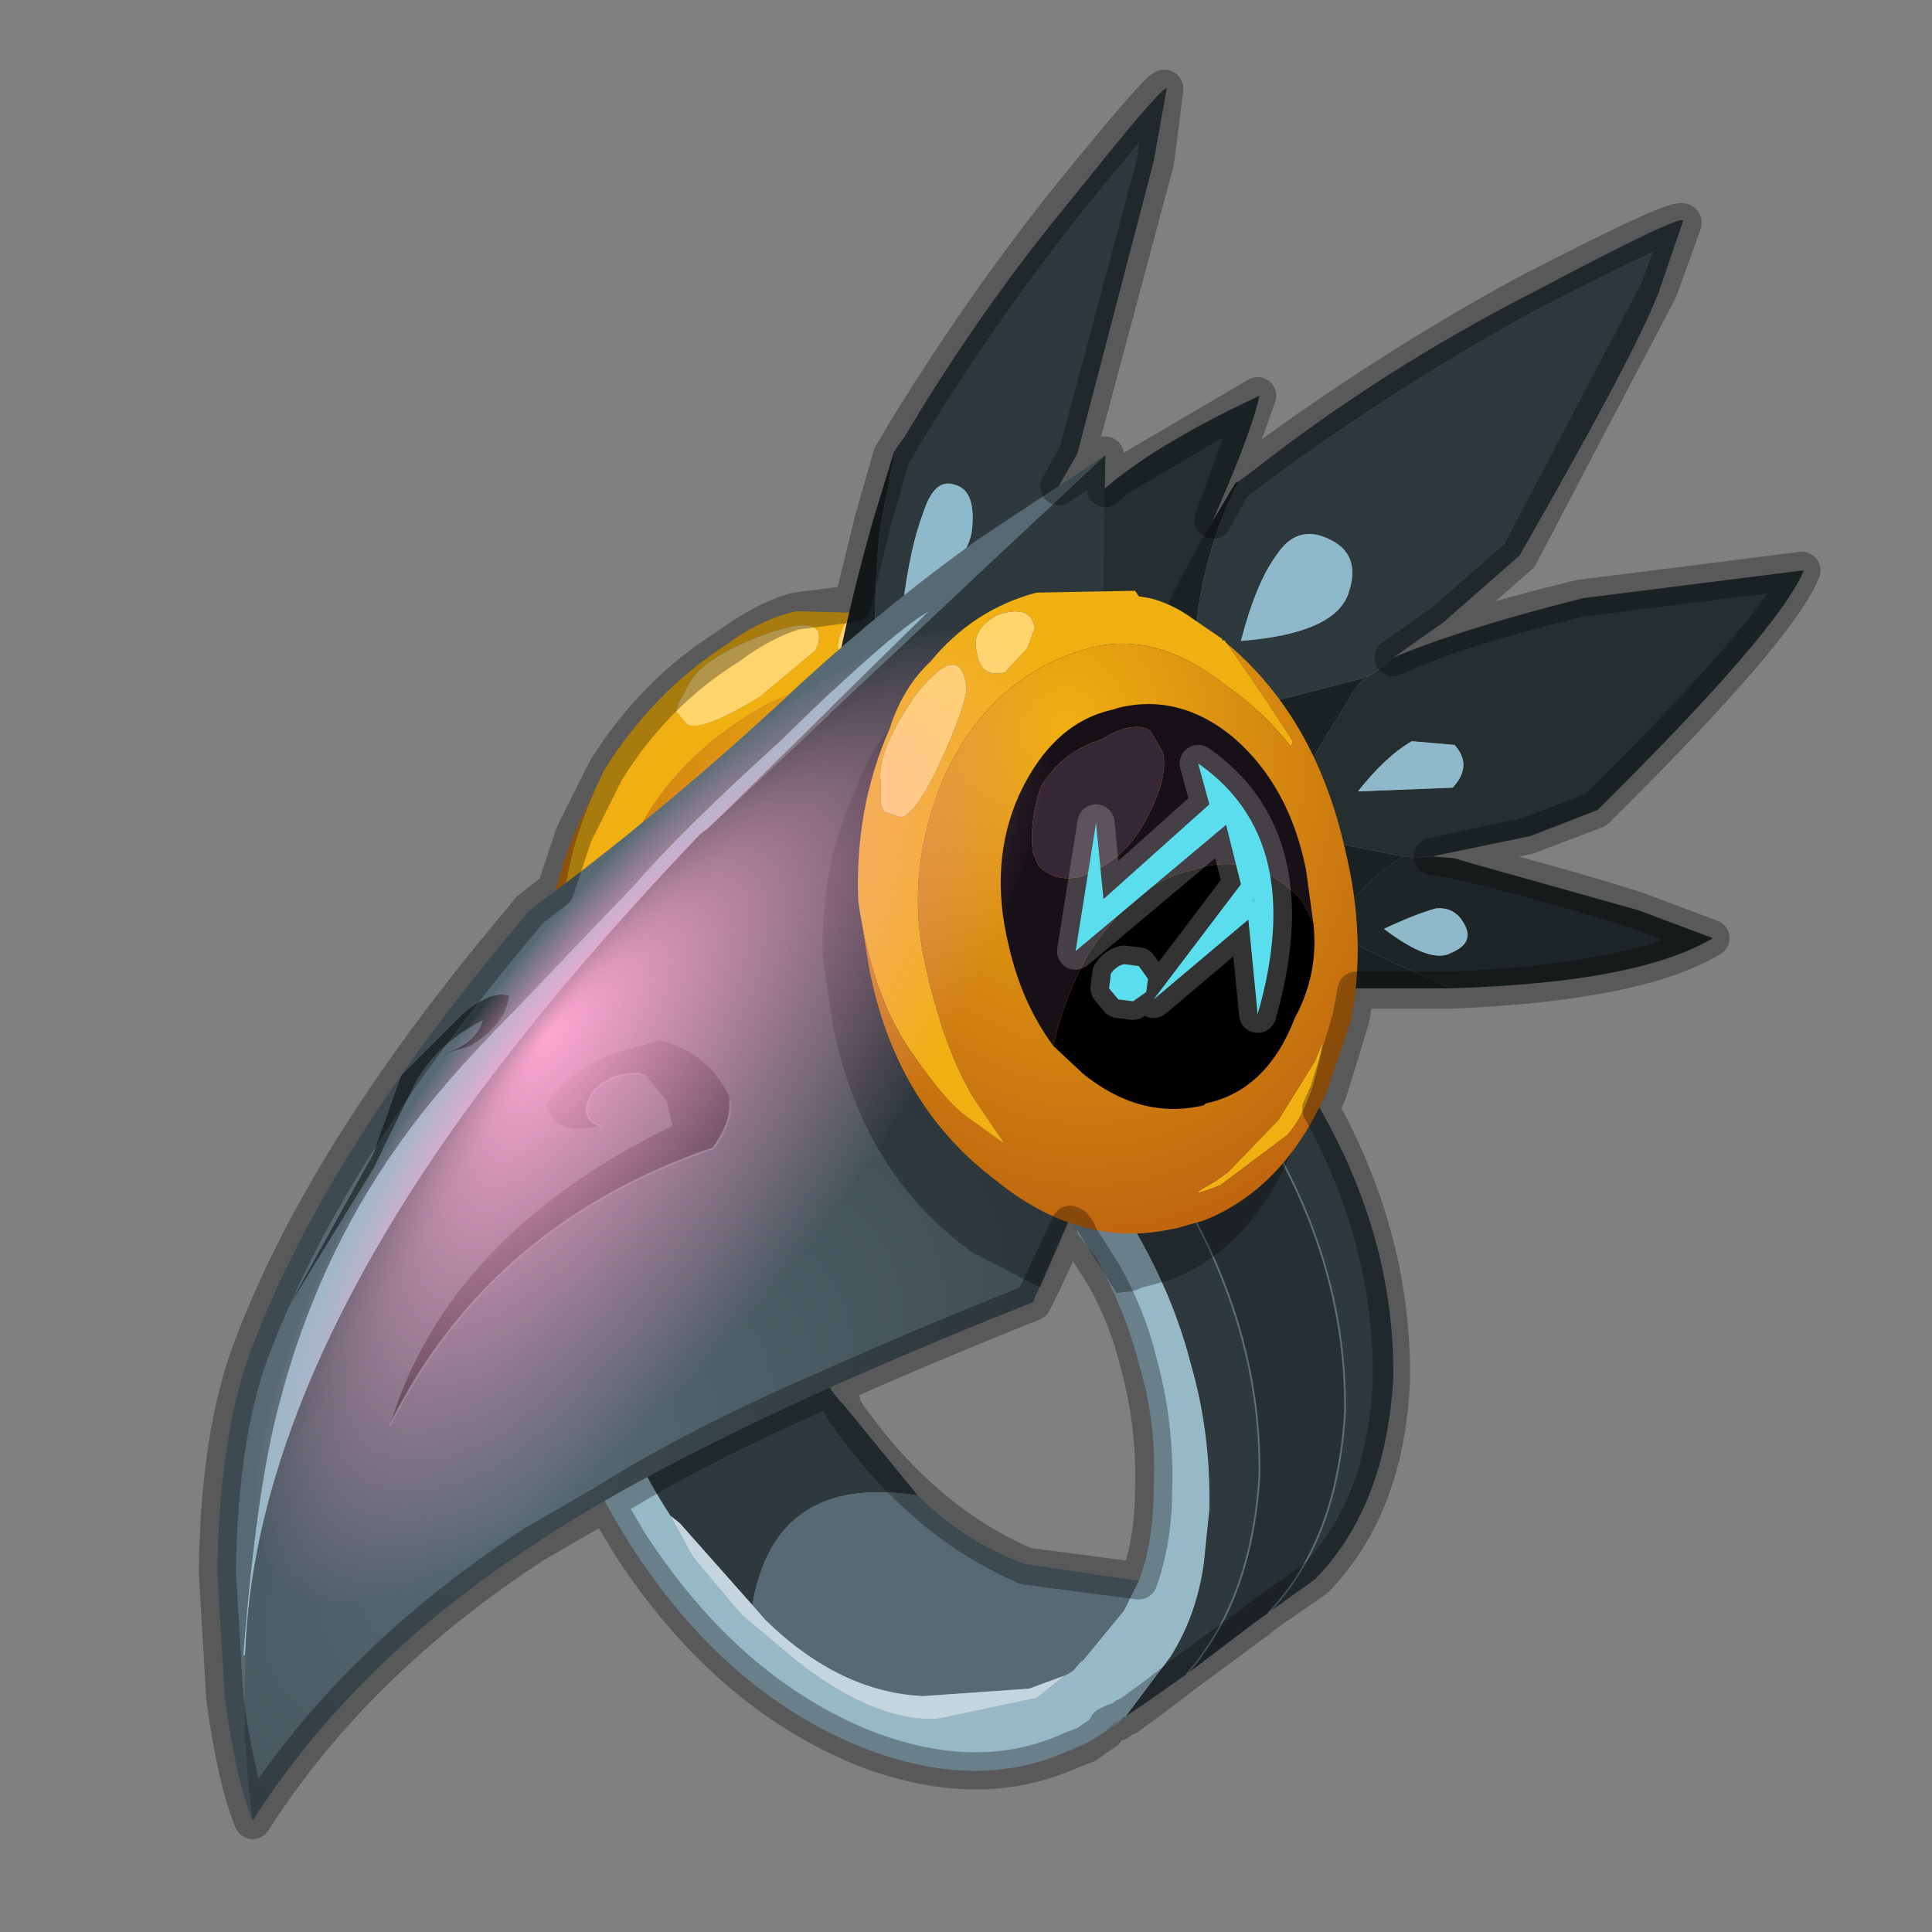 <?xml version="1.0" encoding="UTF-8" standalone="no"?>
<svg xmlns:xlink="http://www.w3.org/1999/xlink" height="520.0px" width="520.0px" xmlns="http://www.w3.org/2000/svg">
  <rect width="100%" height="100%" fill="#808080" stroke="none"/>
  <g transform="matrix(10.0, 0.0, 0.0, 10.0, 0.0, 0.0)">
    <use height="52.0" transform="matrix(1.0, 0.0, 0.0, 1.0, 0.0, 0.0)" width="52.0" xlink:href="#sprite0"/>
  </g>
  <defs>
    <g id="sprite0" transform="matrix(1.0, 0.0, 0.0, 1.0, 0.0, 0.0)">
      <use height="52.0" transform="matrix(1.0, 0.0, 0.0, 1.0, 0.0, 0.0)" width="52.0" xlink:href="#sprite1"/>
      <use height="46.6" transform="matrix(1.0, 0.0, 0.0, 1.0, 5.85, 2.4)" width="42.7" xlink:href="#shape1"/>
      <use height="46.8" transform="matrix(-0.183, -0.141, 0.417, -0.541, 12.1, 46.0)" width="46.8" xlink:href="#sprite2"/>
      <use height="47.65" transform="matrix(1.0, 0.0, 0.0, 1.0, 5.35, 1.85)" width="43.65" xlink:href="#shape3"/>
    </g>
    <g id="sprite1" transform="matrix(1.0, 0.0, 0.0, 1.0, 0.0, 0.0)">
      <use height="52.0" transform="matrix(1.0, 0.0, 0.0, 1.0, 0.0, 0.0)" width="52.0" xlink:href="#shape0"/>
    </g>
    <g id="shape0" transform="matrix(1.0, 0.0, 0.0, 1.0, 0.0, 0.0)">
      <path d="M52.0 0.0 L52.0 52.0 0.0 52.0 0.0 0.0 52.0 0.0" fill="#ffba2e" fill-opacity="0.0" fill-rule="evenodd" stroke="none"/>
    </g>
    <g id="shape1" transform="matrix(1.0, 0.0, 0.0, 1.0, -5.85, -2.4)">
      <path d="M16.25 20.75 Q17.55 18.65 19.55 17.35 20.5 16.65 21.45 16.45 L24.85 16.55 Q26.2 17.0 27.1 18.05 L27.15 18.15 27.3 18.35 28.0 19.45 28.3 20.35 28.3 20.4 28.35 20.5 28.35 20.6 28.45 22.3 28.35 23.7 28.25 23.8 27.75 21.45 Q26.95 19.2 25.2 18.55 22.55 17.65 19.9 19.4 17.75 20.85 16.9 22.95 15.95 25.3 15.9 26.9 L15.9 28.45 15.5 27.35 Q15.15 26.65 15.15 24.8 15.15 23.0 16.25 20.75 M23.65 16.5 Q22.8 16.4 22.65 17.0 22.35 17.65 23.0 17.85 L23.8 17.65 24.3 17.35 Q24.55 16.65 23.65 16.5 M21.95 17.5 Q22.4 16.45 20.65 17.05 18.9 17.7 18.55 18.4 L18.25 18.95 18.2 19.15 18.5 19.5 Q18.9 19.7 20.45 18.75 L21.95 17.5 M24.55 30.9 Q23.35 32.15 22.35 32.4 L20.1 32.55 Q18.9 32.35 20.0 32.4 L20.45 32.4 22.4 31.95 24.1 31.2 24.55 30.9" fill="#f0b012" fill-rule="evenodd" stroke="none"/>
      <path d="M21.95 17.5 L20.45 18.75 Q18.9 19.7 18.5 19.5 L18.2 19.15 18.25 18.95 18.55 18.4 Q18.9 17.7 20.65 17.05 22.4 16.45 21.95 17.5 M23.65 16.5 Q24.55 16.65 24.3 17.35 L23.8 17.65 23.0 17.85 Q22.35 17.65 22.65 17.0 22.8 16.4 23.65 16.5" fill="#ffd56b" fill-rule="evenodd" stroke="none"/>
      <path d="M28.35 20.5 Q29.25 23.5 27.9 26.9 27.05 29.25 25.45 30.8 L23.85 32.1 Q21.4 33.55 19.2 33.1 L18.5 32.85 18.25 32.8 Q16.15 31.9 15.25 29.45 L15.05 28.9 Q14.1 25.8 15.45 22.45 L16.25 20.75 Q15.15 23.0 15.15 24.8 15.15 26.65 15.5 27.35 L15.9 28.45 15.9 26.9 Q15.95 25.3 16.9 22.95 17.75 20.85 19.9 19.4 22.55 17.65 25.2 18.55 26.95 19.2 27.75 21.45 L28.25 23.8 28.35 23.7 28.45 22.3 28.35 20.6 28.35 20.5 M24.55 30.9 L24.1 31.2 22.4 31.95 20.45 32.4 20.0 32.4 Q18.9 32.35 20.1 32.55 L22.35 32.4 Q23.35 32.15 24.55 30.9" fill="url(#gradient0)" fill-rule="evenodd" stroke="none"/>
      <path d="M18.55 27.0 Q18.45 25.6 19.05 24.1 19.8 21.95 21.55 20.9 23.4 19.8 24.95 20.4 L25.1 20.4 Q26.65 21.0 27.1 22.85 27.7 24.75 26.8 26.85 L26.2 28.15 26.25 27.5 Q26.0 25.8 24.5 25.2 L24.35 25.2 Q22.8 24.6 20.65 25.5 19.5 26.1 18.55 27.0 M25.4 22.05 L25.4 21.4 Q25.1 20.95 24.15 20.9 L22.1 21.1 Q21.25 21.65 20.95 22.4 L20.9 22.8 Q21.0 23.4 21.65 23.6 22.9 24.0 24.1 23.3 L25.4 22.05" fill="#171016" fill-rule="evenodd" stroke="none"/>
      <path d="M25.4 22.05 L24.1 23.3 Q22.9 24.0 21.65 23.6 21.0 23.4 20.9 22.8 L20.95 22.4 Q21.25 21.65 22.1 21.1 L24.15 20.9 Q25.1 20.95 25.4 21.4 L25.4 22.05" fill="#362735" fill-rule="evenodd" stroke="none"/>
      <path d="M18.55 27.0 Q19.5 26.1 20.65 25.5 22.8 24.6 24.35 25.2 L24.5 25.2 Q26.0 25.8 26.25 27.5 L26.2 28.15 Q25.55 29.4 24.35 30.05 22.65 31.25 21.05 30.65 L21.0 30.6 Q19.35 30.0 18.8 28.1 L18.55 27.0" fill="#000000" fill-rule="evenodd" stroke="none"/>
      <path d="M21.85 24.5 L25.6 24.0 25.95 22.9 Q27.3 26.25 23.5 29.4 L24.7 27.1 21.45 27.5 25.15 26.25 25.7 24.65 20.45 25.3 22.85 22.7 21.85 24.5 M20.65 26.6 Q20.7 26.4 20.9 26.3 L21.3 26.25 21.6 26.55 21.65 26.95 21.35 27.25 20.95 27.2 20.65 27.0 20.65 26.6" fill="#31d6e8" fill-rule="evenodd" stroke="none"/>
      <path d="M21.85 24.5 L25.6 24.0 25.95 22.9 Q27.3 26.25 23.5 29.4 L24.7 27.1 21.45 27.5 25.15 26.25 25.7 24.65 20.45 25.3 22.85 22.7 21.85 24.5 M20.65 26.6 Q20.7 26.4 20.9 26.3 L21.3 26.25 21.6 26.55 21.65 26.95 21.35 27.25 20.95 27.2 20.65 27.0 20.65 26.6" fill="none" stroke="#ffffff" stroke-linecap="round" stroke-linejoin="round" stroke-opacity="0.2" stroke-width="1.0"/>
      <path d="M28.35 23.9 L27.05 24.45 25.7 24.95 22.1 22.8 Q21.9 19.65 23.5 14.0 L24.05 12.2 24.1 12.1 23.7 14.15 Q23.45 16.2 23.65 18.2 L24.55 18.0 26.45 16.4 26.7 16.2 26.35 16.75 26.05 17.75 25.3 20.7 25.25 20.85 25.6 20.9 27.35 20.85 27.25 20.9 26.9 21.55 26.2 23.1 27.7 23.75 28.35 23.9" fill="#1a2122" fill-rule="evenodd" stroke="none"/>
      <path d="M24.1 12.1 L24.35 11.75 Q26.4 8.3 28.85 5.35 31.4 2.15 31.4 2.4 L31.05 4.35 29.0 12.2 27.75 14.4 26.95 15.7 26.7 16.2 26.45 16.4 24.55 18.0 23.65 18.2 Q23.45 16.2 23.7 14.15 L24.1 12.1 M24.85 13.8 Q24.5 14.7 24.3 16.3 25.9 15.45 26.15 14.35 26.3 13.2 25.7 13.05 25.15 12.85 24.85 13.8" fill="#2e393d" fill-rule="evenodd" stroke="none"/>
      <path d="M26.95 15.7 Q28.05 14.5 30.1 12.85 31.45 11.8 33.9 10.65 33.55 12.3 30.65 18.3 L29.5 19.4 27.9 20.55 27.5 20.8 27.8 20.6 27.35 20.85 25.6 20.9 25.25 20.85 25.3 20.7 26.05 17.75 26.35 16.75 26.7 16.2 26.95 15.7 M28.1 17.55 Q27.75 17.2 27.35 17.75 L26.5 19.45 Q27.75 19.4 28.15 18.7 28.5 17.95 28.1 17.55" fill="#252f30" fill-rule="evenodd" stroke="none"/>
      <path d="M27.9 20.55 L28.3 20.5 28.6 20.5 31.5 20.55 32.8 20.85 Q31.6 22.5 28.35 23.9 L27.7 23.75 26.2 23.1 26.9 21.55 27.25 20.9 27.35 20.85 27.8 20.6 27.5 20.8 27.9 20.55 M28.55 22.2 Q28.35 21.75 28.0 21.95 L27.15 22.8 Q27.95 23.4 28.35 23.0 28.7 22.65 28.55 22.2" fill="#1e2526" fill-rule="evenodd" stroke="none"/>
      <path d="M28.1 17.55 Q28.5 17.95 28.15 18.7 27.75 19.4 26.5 19.45 L27.35 17.75 Q27.75 17.2 28.1 17.55 M24.85 13.8 Q25.15 12.85 25.7 13.05 26.3 13.2 26.15 14.35 25.9 15.45 24.3 16.3 24.5 14.7 24.85 13.8 M28.55 22.2 Q28.7 22.65 28.35 23.0 27.95 23.4 27.15 22.8 L28.0 21.95 Q28.35 21.75 28.55 22.2" fill="#8eb9cb" fill-rule="evenodd" stroke="none"/>
      <path d="M26.95 23.05 L28.8 23.5 30.0 24.1 28.75 25.05 28.7 25.0 27.5 24.4 25.75 24.0 Q26.3 23.5 26.95 23.05 M30.15 46.3 L30.1 46.35 30.05 46.35 30.0 46.35 29.85 46.5 29.8 46.55 29.75 46.6 29.35 46.85 29.25 46.9 28.8 47.1 Q26.35 48.25 23.25 47.05 19.5 45.55 16.95 41.55 14.45 37.6 14.5 33.5 14.7 30.0 16.65 28.1 L17.45 27.4 17.9 27.1 18.05 27.0 18.15 26.9 18.2 26.9 18.35 26.9 18.45 26.8 18.55 26.75 18.65 26.75 21.8 26.45 22.5 26.6 23.65 25.65 25.2 26.1 26.4 26.7 25.1 27.6 26.9 28.8 Q28.35 29.95 29.55 31.55 L30.15 32.45 Q31.5 34.55 32.05 36.7 32.6 38.6 32.55 40.65 L32.4 42.1 Q32.2 43.5 31.5 44.6 L30.3 46.2 Q30.25 46.2 30.15 46.3 M30.65 42.55 Q31.05 41.5 31.05 40.1 31.15 38.35 30.65 36.7 30.3 35.3 29.5 33.85 L29.0 33.2 29.0 33.1 28.55 32.45 28.5 32.35 28.45 32.3 28.45 32.25 28.3 32.05 26.35 30.15 24.9 29.2 24.15 28.8 23.8 28.7 22.65 28.35 21.2 28.15 20.85 28.15 19.4 28.45 19.35 28.4 19.2 28.5 19.15 28.5 18.8 28.7 18.45 28.95 Q16.15 30.55 15.95 34.05 15.9 37.5 18.05 40.8 L18.65 41.9 19.95 43.45 21.5 44.75 Q23.65 46.4 25.3 46.25 L27.9 45.7 28.65 45.1 28.75 45.05 28.9 44.95 29.15 44.65 29.1 44.75 30.25 43.35 30.65 42.55 M30.1 46.35 L30.25 46.2 30.3 46.2 30.25 46.2 30.1 46.35 M29.35 46.85 L29.8 46.55 29.35 46.85 M29.25 46.9 L29.85 46.5 29.25 46.9" fill="#97b8c7" fill-rule="evenodd" stroke="none"/>
      <path d="M34.3 27.95 L35.05 29.05 Q37.55 32.95 37.5 37.1 37.3 40.55 35.4 42.5 L34.15 43.4 Q36.0 41.45 36.2 38.0 36.25 33.85 33.75 29.95 L33.1 28.9 34.3 27.95 M31.95 45.05 L31.1 45.65 30.15 46.3 Q30.25 46.2 30.3 46.2 L31.5 44.6 Q32.2 43.5 32.4 42.1 L32.55 40.65 Q32.6 38.6 32.05 36.7 31.5 34.55 30.15 32.45 L29.55 31.55 30.8 30.65 31.45 31.6 Q33.95 35.55 33.9 39.7 33.7 43.05 31.95 45.05 M18.05 40.8 Q15.9 37.5 15.95 34.05 16.15 30.55 18.45 28.95 L18.8 28.7 19.15 28.5 19.2 28.5 19.35 28.4 19.4 28.45 20.85 28.15 Q20.4 29.2 20.3 30.65 20.25 34.15 22.4 37.45 L22.6 37.7 22.7 37.8 24.7 40.25 Q20.85 39.65 20.25 43.2 L18.3 41.0 18.05 40.8" fill="#2e393d" fill-rule="evenodd" stroke="none"/>
      <path d="M30.0 24.1 Q32.4 25.45 34.3 27.95 L33.1 28.9 33.0 28.85 Q31.1 26.35 28.75 25.05 L30.0 24.1 M26.95 23.05 Q26.3 23.5 25.75 24.0 L25.65 23.95 Q23.0 23.5 20.95 24.9 L20.75 25.1 20.6 25.1 Q21.15 24.7 22.25 24.0 L22.2 24.05 22.5 23.85 Q24.45 22.6 26.95 23.05 M29.55 31.55 Q28.35 29.95 26.9 28.8 L25.1 27.6 26.4 26.7 Q28.8 28.0 30.7 30.5 L30.8 30.65 29.55 31.55 M23.65 25.65 L22.5 26.6 21.8 26.45 18.65 26.75 18.55 26.75 18.45 26.8 18.35 26.9 18.2 26.9 18.15 26.9 18.05 27.0 17.85 27.1 18.25 26.8 18.45 26.75 18.65 26.55 Q20.7 25.15 23.35 25.65 L23.65 25.65 M30.65 42.55 L30.25 43.35 29.1 44.75 29.15 44.65 28.9 44.95 28.75 45.05 28.65 45.1 27.7 45.45 24.85 45.65 Q22.6 45.55 20.6 43.6 L20.25 43.2 Q20.85 39.65 24.7 40.25 25.95 41.5 27.6 42.1 L30.65 42.55" fill="#576a73" fill-rule="evenodd" stroke="none"/>
      <path d="M28.65 45.1 L27.9 45.7 25.3 46.25 Q23.65 46.4 21.5 44.75 L19.95 43.45 18.65 41.9 18.05 40.8 18.3 41.0 20.25 43.2 20.6 43.6 Q22.6 45.55 24.85 45.65 L27.7 45.45 28.65 45.1" fill="#c5d5de" fill-rule="evenodd" stroke="none"/>
      <path d="M34.15 43.4 L33.8 43.65 31.95 45.05 Q33.7 43.05 33.9 39.7 33.95 35.55 31.45 31.6 L30.8 30.65 32.9 29.05 33.1 28.9 33.75 29.95 Q36.25 33.85 36.2 38.0 36.0 41.45 34.15 43.4" fill="#262f33" fill-rule="evenodd" stroke="none"/>
      <path d="M20.6 25.1 L20.75 25.1 20.95 24.9 Q23.0 23.5 25.65 23.95 L25.75 24.0 24.65 24.8 23.65 25.65 23.35 25.65 Q20.7 25.15 18.65 26.55 L18.45 26.75 18.25 26.8 20.6 25.1 M26.4 26.7 L28.75 25.05 Q31.1 26.35 33.0 28.85 L33.1 28.9 32.9 29.05 30.8 30.65 30.7 30.5 Q28.8 28.0 26.4 26.7" fill="#4b5a63" fill-rule="evenodd" stroke="none"/>
      <path d="M25.75 24.0 L27.5 24.4 28.7 25.0 28.75 25.05 26.4 26.7 25.2 26.1 23.65 25.65 24.65 24.8 25.75 24.0" fill="#88a4b3" fill-rule="evenodd" stroke="none"/>
      <path d="M30.1 46.35 L29.8 46.55 29.35 46.85 M29.25 46.9 L28.8 47.1 M16.65 28.1 L16.65 27.95 14.45 29.55 M20.6 25.1 L20.75 25.1 20.95 24.9 Q23.0 23.5 25.65 23.95 L25.75 24.0 27.5 24.4 28.7 25.0 28.75 25.05 Q31.1 26.35 33.0 28.85 L33.1 28.9 33.75 29.95 Q36.25 33.85 36.2 38.0 36.0 41.45 34.15 43.4 M26.4 26.7 L25.2 26.1 23.65 25.65 M30.8 30.65 L31.45 31.6 Q33.95 35.55 33.9 39.7 33.7 43.05 31.95 45.05 M26.4 26.7 Q28.8 28.0 30.7 30.5 L30.8 30.65 M30.1 46.35 L30.05 46.35 30.0 46.35 29.85 46.5 29.25 46.9 M30.3 46.2 L30.25 46.2 30.1 46.35 M16.65 27.95 L16.75 27.85 17.5 27.35 17.55 27.25 18.2 26.8 18.25 26.8 17.85 27.1 17.55 27.25 M18.25 26.8 L18.45 26.75 18.65 26.55 Q20.7 25.15 23.35 25.65 L23.65 25.65 M17.5 27.35 Q17.05 27.6 16.65 27.95" fill="none" stroke="#97b6c7" stroke-linecap="round" stroke-linejoin="round" stroke-opacity="0.4" stroke-width="0.05"/>
      <path d="M25.75 30.2 Q26.35 30.55 27.1 30.75 L29.3 31.55 Q27.25 31.9 26.1 30.7 L25.75 30.2 M6.8 49.0 Q6.35 47.9 6.05 45.7 L5.85 42.3 Q5.9 38.45 6.85 36.1 8.85 30.9 14.05 24.75 L14.25 24.5 Q18.05 21.7 21.55 18.4 23.9 16.25 26.35 14.5 L29.75 12.25 19.05 22.3 25.0 16.45 Q23.95 17.05 21.0 19.95 18.3 22.4 17.1 23.8 L13.85 27.2 Q11.85 29.2 10.7 30.85 8.5 33.95 7.5 37.85 6.9 40.1 6.55 44.55 L6.6 44.55 Q6.5 47.0 6.8 49.0" fill="#576a73" fill-rule="evenodd" stroke="none"/>
      <path d="M19.05 22.3 L18.85 22.45 Q14.55 26.95 11.8 30.95 6.8 38.3 6.6 44.55 L6.55 44.55 Q6.9 40.1 7.5 37.85 8.5 33.95 10.7 30.85 11.85 29.2 13.85 27.2 L17.1 23.8 Q18.3 22.4 21.0 19.95 23.95 17.05 25.0 16.45 L19.05 22.3" fill="#97b8c7" fill-rule="evenodd" stroke="none"/>
      <path d="M29.75 12.25 L29.7 15.85 Q27.7 18.85 26.5 22.05 25.55 24.5 25.2 26.7 L25.05 28.5 Q25.15 29.45 25.75 30.2 L26.1 30.7 Q27.25 31.9 29.3 31.55 L29.35 31.5 27.8 35.05 Q18.85 38.6 14.4 41.55 9.55 44.7 6.8 49.0 6.5 47.0 6.6 44.55 6.8 38.3 11.8 30.95 14.55 26.95 18.85 22.45 L19.05 22.3 29.75 12.25" fill="url(#gradient1)" fill-rule="evenodd" stroke="none"/>
      <path d="M32.0 18.85 L32.1 19.0 Q34.5 20.95 35.3 24.55 35.85 26.95 35.4 29.15 L34.75 31.05 Q33.6 33.65 31.5 34.45 L30.75 34.65 30.5 34.75 30.05 34.8 28.8 32.8 28.0 34.65 26.15 33.7 25.7 33.35 Q23.2 31.3 22.45 27.75 L22.15 25.85 Q22.05 23.35 23.05 21.2 23.45 20.1 24.1 19.45 25.3 18.0 26.95 17.6 28.3 17.25 29.65 17.6 L29.75 17.65 30.05 17.75 Q30.6 17.85 31.15 18.3 L32.0 18.8 32.0 18.85" fill="#000000" fill-opacity="0.302" fill-rule="evenodd" stroke="none"/>
      <path d="M39.05 26.6 L36.95 26.6 34.85 26.6 29.45 23.0 Q29.45 19.75 32.3 14.6 L33.25 13.0 33.35 12.95 Q32.9 13.8 32.6 14.8 32.0 16.8 32.2 18.95 L33.6 19.05 36.7 18.25 37.0 18.1 Q36.7 18.25 36.5 18.5 L35.95 19.4 Q35.1 20.7 34.55 22.15 L34.5 22.3 35.0 22.5 37.75 23.05 37.6 23.15 36.95 23.65 35.75 24.9 Q36.4 25.45 37.95 26.1 L39.05 26.6" fill="#1a2122" fill-rule="evenodd" stroke="none"/>
      <path d="M33.35 12.95 L33.75 12.65 Q37.2 9.95 41.2 7.9 45.35 5.7 45.3 5.95 L44.65 7.85 Q44.05 9.45 40.9 14.95 L38.85 16.75 37.5 17.7 37.0 18.1 36.7 18.25 33.6 19.05 32.2 18.95 Q32.0 16.8 32.6 14.8 32.9 13.8 33.35 12.95 M34.35 14.95 Q33.8 15.7 33.4 17.25 35.95 17.05 36.3 15.95 36.65 14.9 35.75 14.5 34.9 14.1 34.35 14.95" fill="#2e393d" fill-rule="evenodd" stroke="none"/>
      <path d="M37.5 17.7 Q39.25 16.95 42.6 16.1 L48.55 15.35 Q47.9 16.95 43.0 21.8 L41.2 22.5 38.55 23.05 37.95 23.1 38.4 23.05 37.75 23.05 35.0 22.5 34.5 22.3 34.55 22.15 Q35.1 20.7 35.95 19.4 L36.5 18.5 Q36.7 18.25 37.0 18.1 L37.5 17.7 M39.15 20.05 L38.0 19.95 Q37.3 20.35 36.55 21.3 L39.1 21.2 Q39.65 20.6 39.15 20.05" fill="#252f30" fill-rule="evenodd" stroke="none"/>
      <path d="M38.55 23.05 L39.15 23.1 39.65 23.25 44.1 24.5 46.1 25.25 Q44.1 26.45 39.05 26.6 L37.95 26.1 Q36.4 25.45 35.75 24.9 L36.95 23.65 37.6 23.15 37.75 23.05 38.4 23.05 37.95 23.1 38.55 23.05 M39.45 24.95 Q39.2 24.4 38.65 24.45 38.1 24.6 37.25 25.0 38.5 25.95 39.05 25.65 39.65 25.4 39.45 24.95" fill="#1e2526" fill-rule="evenodd" stroke="none"/>
      <path d="M39.15 20.05 Q39.65 20.6 39.1 21.2 L36.55 21.3 Q37.3 20.35 38.0 19.95 L39.15 20.05 M34.35 14.95 Q34.9 14.1 35.75 14.5 36.65 14.9 36.3 15.95 35.95 17.05 33.4 17.25 33.8 15.7 34.35 14.95 M39.45 24.95 Q39.65 25.4 39.05 25.65 38.5 25.95 37.25 25.0 38.1 24.6 38.65 24.45 39.2 24.4 39.45 24.95" fill="#8eb9cb" fill-rule="evenodd" stroke="none"/>
      <path d="M26.0 18.4 Q25.8 17.25 24.65 18.7 23.6 20.2 23.7 21.0 L23.7 21.65 23.8 21.85 24.25 22.0 Q24.7 21.9 25.45 20.2 26.1 18.7 26.0 18.4 M23.1 24.25 Q23.0 21.75 23.95 19.6 24.3 18.5 25.05 17.8 26.2 16.4 27.9 15.95 L30.55 15.9 30.65 16.05 30.95 16.1 Q31.55 16.25 32.1 16.65 L32.9 17.2 32.9 17.25 Q32.95 17.2 33.0 17.3 L33.05 17.35 34.05 18.8 34.8 19.95 34.75 20.1 Q33.95 19.1 33.0 18.45 31.1 16.95 29.3 17.45 26.6 18.2 25.35 21.05 24.4 23.45 24.85 25.7 25.35 28.15 26.2 29.55 L27.05 30.8 26.15 30.15 Q25.5 29.75 24.45 28.2 23.45 26.7 23.1 24.25 M26.85 16.55 Q26.1 16.95 26.3 17.6 26.4 18.25 27.05 18.1 L27.65 17.45 27.85 16.9 Q27.75 16.25 26.85 16.55 M35.6 28.05 Q35.35 29.75 34.65 30.55 L32.85 31.9 Q31.7 32.35 32.7 31.8 L33.05 31.55 34.4 30.15 35.4 28.55 35.6 28.05" fill="#f0b012" fill-rule="evenodd" stroke="none"/>
      <path d="M26.0 18.4 Q26.1 18.7 25.45 20.2 24.7 21.9 24.25 22.0 L23.8 21.85 23.7 21.65 23.7 21.0 Q23.6 20.2 24.65 18.7 25.8 17.25 26.0 18.4 M26.85 16.55 Q27.75 16.25 27.85 16.9 L27.65 17.45 27.05 18.1 Q26.4 18.25 26.3 17.6 26.1 16.95 26.85 16.55" fill="#ffd56b" fill-rule="evenodd" stroke="none"/>
      <path d="M33.0 17.3 Q35.4 19.3 36.2 22.85 36.8 25.3 36.35 27.5 L35.7 29.4 Q34.55 32.0 32.4 32.85 L31.7 33.05 31.45 33.1 Q29.2 33.55 27.1 32.0 L26.65 31.65 Q24.1 29.65 23.4 26.1 L23.1 24.25 Q23.45 26.7 24.45 28.2 25.5 29.75 26.15 30.15 L27.05 30.8 26.2 29.55 Q25.35 28.15 24.85 25.7 24.4 23.45 25.35 21.05 26.6 18.2 29.3 17.45 31.1 16.95 33.0 18.45 33.95 19.1 34.75 20.1 L34.8 19.95 34.05 18.8 33.05 17.35 33.0 17.3 M35.6 28.05 L35.4 28.55 34.4 30.15 33.05 31.55 32.7 31.8 Q31.7 32.35 32.85 31.9 L34.65 30.55 Q35.35 29.75 35.6 28.05" fill="url(#gradient2)" fill-rule="evenodd" stroke="none"/>
      <path d="M30.95 19.65 Q30.45 19.4 29.65 19.9 28.55 20.25 28.0 21.2 27.7 22.15 27.8 22.95 L27.95 23.3 Q28.4 23.75 29.05 23.6 30.3 23.2 30.9 21.95 31.45 20.9 31.3 20.25 L30.95 19.65 M28.35 28.15 Q27.5 27.0 27.15 25.45 26.6 23.2 27.45 21.35 28.35 19.45 29.95 19.1 L30.1 19.05 Q31.75 18.65 33.2 19.85 34.7 21.15 35.15 23.4 L35.35 24.85 35.05 24.25 Q33.85 22.95 32.3 23.35 L32.15 23.4 Q30.5 23.75 29.25 25.75 28.65 26.85 28.35 28.15" fill="#171016" fill-rule="evenodd" stroke="none"/>
      <path d="M30.95 19.65 L31.3 20.25 Q31.45 20.9 30.9 21.95 30.3 23.2 29.05 23.6 28.4 23.75 27.95 23.3 L27.8 22.95 Q27.7 22.15 28.0 21.2 28.55 20.25 29.65 19.9 30.45 19.4 30.95 19.65" fill="#362735" fill-rule="evenodd" stroke="none"/>
      <path d="M28.35 28.15 Q28.65 26.85 29.25 25.75 30.5 23.75 32.15 23.4 L32.3 23.35 Q33.85 22.95 35.05 24.25 L35.35 24.85 Q35.5 26.2 34.85 27.4 34.1 29.35 32.45 29.7 L32.4 29.75 Q30.7 30.15 29.15 28.9 L28.35 28.15" fill="#000000" fill-rule="evenodd" stroke="none"/>
      <path d="M30.1 26.9 L29.85 26.6 29.9 26.2 Q30.05 26.0 30.25 25.95 L30.65 26.0 30.9 26.35 30.85 26.7 30.5 26.95 30.1 26.9 M29.7 24.2 L32.55 21.65 32.25 20.55 Q35.2 22.6 33.85 27.3 L33.6 24.75 31.05 26.9 33.4 23.8 33.0 22.2 28.95 25.6 29.5 22.15 29.7 24.2" fill="#31d6e8" fill-rule="evenodd" stroke="none"/>
      <path d="M30.1 26.9 L29.85 26.6 29.9 26.2 Q30.05 26.0 30.25 25.95 L30.65 26.0 30.9 26.35 30.85 26.7 30.5 26.95 30.1 26.9 M29.7 24.2 L32.55 21.65 32.25 20.55 Q35.2 22.6 33.85 27.3 L33.6 24.75 31.05 26.9 33.4 23.8 33.0 22.2 28.95 25.6 29.5 22.15 29.7 24.2" fill="none" stroke="#ffffff" stroke-linecap="round" stroke-linejoin="round" stroke-opacity="0.2" stroke-width="1.0"/>
      <path d="M12.5 27.25 Q13.25 26.65 13.7 26.8 13.6 27.6 12.65 28.15 L12.0 28.35 Q12.85 28.05 13.0 27.45 11.65 28.15 11.1 29.3 L10.05 31.45 7.75 35.2 10.05 31.05 10.8 28.95 12.5 27.25" fill="#2e393d" fill-rule="evenodd" stroke="none"/>
      <path d="M10.5 38.35 Q12.05 33.25 18.1 30.3 L17.95 29.65 17.35 28.9 17.25 28.9 Q16.45 28.85 15.95 29.4 15.55 30.1 16.15 30.3 14.95 30.6 14.7 29.75 15.45 28.55 17.25 28.15 L17.75 28.0 Q19.0 28.3 19.6 29.45 L19.65 29.65 Q19.7 30.2 19.2 30.9 13.2 32.95 10.5 38.35" fill="#191e21" fill-rule="evenodd" stroke="none"/>
      <path d="M10.5 38.35 Q13.2 32.95 19.2 30.9 19.7 30.2 19.65 29.65 M16.15 30.3 Q15.55 30.1 15.95 29.4 16.45 28.85 17.25 28.9" fill="none" stroke="#97b6c7" stroke-linecap="round" stroke-linejoin="round" stroke-opacity="0.4" stroke-width="0.05"/>
    </g>
    <radialGradient cx="0" cy="0" gradientTransform="matrix(0.014, 0.005, -0.007, 0.019, 23.4, 20.2)" gradientUnits="userSpaceOnUse" id="gradient0" r="819.2" spreadMethod="pad">
      <stop offset="0.0" stop-color="#f0b012"/>
      <stop offset="1.0" stop-color="#b3540e"/>
    </radialGradient>
    <radialGradient cx="0" cy="0" gradientTransform="matrix(0.028, -0.022, 0.012, 0.015, 13.95, 40.65)" gradientUnits="userSpaceOnUse" id="gradient1" r="819.2" spreadMethod="pad">
      <stop offset="0.0" stop-color="#576a73"/>
      <stop offset="1.0" stop-color="#2e393d"/>
    </radialGradient>
    <radialGradient cx="0" cy="0" gradientTransform="matrix(0.015, -0.004, 0.004, 0.02, 28.75, 19.8)" gradientUnits="userSpaceOnUse" id="gradient2" r="819.2" spreadMethod="pad">
      <stop offset="0.0" stop-color="#f0b012"/>
      <stop offset="1.0" stop-color="#b3540e"/>
    </radialGradient>
    <g id="sprite2" transform="matrix(1.0, 0.0, 0.0, 1.0, 0.0, 0.0)">
      <use height="46.8" transform="matrix(1.0, 0.0, 0.0, 1.0, 0.0, 0.0)" width="46.8" xlink:href="#shape2"/>
    </g>
    <g id="shape2" transform="matrix(1.0, 0.0, 0.0, 1.0, 0.0, 0.0)">
      <path d="M39.95 6.85 Q46.8 13.7 46.8 23.4 46.8 33.1 39.95 39.95 33.1 46.8 23.4 46.8 13.7 46.8 6.85 39.95 0.0 33.1 0.0 23.4 0.0 13.7 6.85 6.85 13.7 0.0 23.4 0.0 33.1 0.0 39.95 6.85" fill="url(#gradient3)" fill-rule="evenodd" stroke="none"/>
    </g>
    <radialGradient cx="0" cy="0" fx="534.4" fy="0" gradientTransform="matrix(0.029, 0.0, 0.0, 0.029, 23.4, 23.4)" gradientUnits="userSpaceOnUse" id="gradient3" r="819.2" spreadMethod="pad">
      <stop offset="0.0" stop-color="#ffa8d2"/>
      <stop offset="1.0" stop-color="#ffa8d2" stop-opacity="0.0"/>
    </radialGradient>
    <g id="shape3" transform="matrix(1.0, 0.0, 0.0, 1.0, -5.35, -1.85)">
      <path d="M44.65 7.8 L40.9 14.95 38.85 16.75 37.5 17.7 Q39.2 16.9 42.55 16.1 L48.5 15.35 Q47.9 16.9 42.95 21.8 L41.1 22.5 38.55 23.05 39.15 23.15 39.6 23.25 Q41.85 23.8 44.05 24.5 L46.05 25.25 Q44.05 26.45 39.0 26.65 L36.9 26.65 36.5 26.65 36.35 27.45 35.75 29.4 35.55 29.85 Q37.5 33.4 37.45 37.15 37.3 40.55 35.4 42.5 L34.1 43.4 33.85 43.6 31.95 45.0 31.1 45.65 30.35 46.2 30.3 46.2 30.25 46.25 30.15 46.3 30.1 46.35 30.05 46.35 30.0 46.35 29.8 46.45 29.8 46.5 29.75 46.6 29.45 46.8 29.25 46.95 28.85 47.1 Q26.35 48.25 23.25 47.05 19.55 45.55 16.95 41.55 L16.3 40.45 14.4 41.55 Q9.55 44.7 6.8 49.0 6.35 47.9 6.05 45.7 L5.85 42.3 Q5.9 38.45 6.85 36.1 8.85 30.9 14.05 24.75 L14.25 24.5 14.95 23.95 15.45 22.45 16.3 20.75 Q17.6 18.65 19.6 17.4 20.55 16.7 21.4 16.45 L22.95 16.25 23.5 14.0 24.0 12.25 24.1 12.1 24.3 11.75 Q26.4 8.3 28.8 5.3 31.4 2.1 31.35 2.4 L31.1 4.35 29.0 12.2 28.5 13.1 29.75 12.25 29.75 13.15 30.1 12.85 33.85 10.65 32.65 14.0 33.2 13.0 Q33.2 12.95 33.35 12.9 L33.75 12.6 Q37.25 10.0 41.1 7.9 45.35 5.7 45.3 6.0 L44.65 7.8 M28.8 32.95 L28.0 34.65 27.8 35.05 Q24.8 36.25 22.35 37.35 L22.4 37.4 22.65 37.7 22.65 37.85 Q23.6 39.25 24.7 40.25 26.0 41.45 27.6 42.15 L30.65 42.55 Q31.05 41.45 31.05 40.05 31.1 38.35 30.65 36.7 30.35 35.45 29.7 34.3 L29.0 33.2 29.0 33.15 28.9 33.0 28.8 32.95 M22.35 37.35 Q18.75 38.9 16.3 40.45" fill="none" stroke="#000000" stroke-linecap="round" stroke-linejoin="round" stroke-opacity="0.302" stroke-width="1.0"/>
    </g>
  </defs>
</svg>
